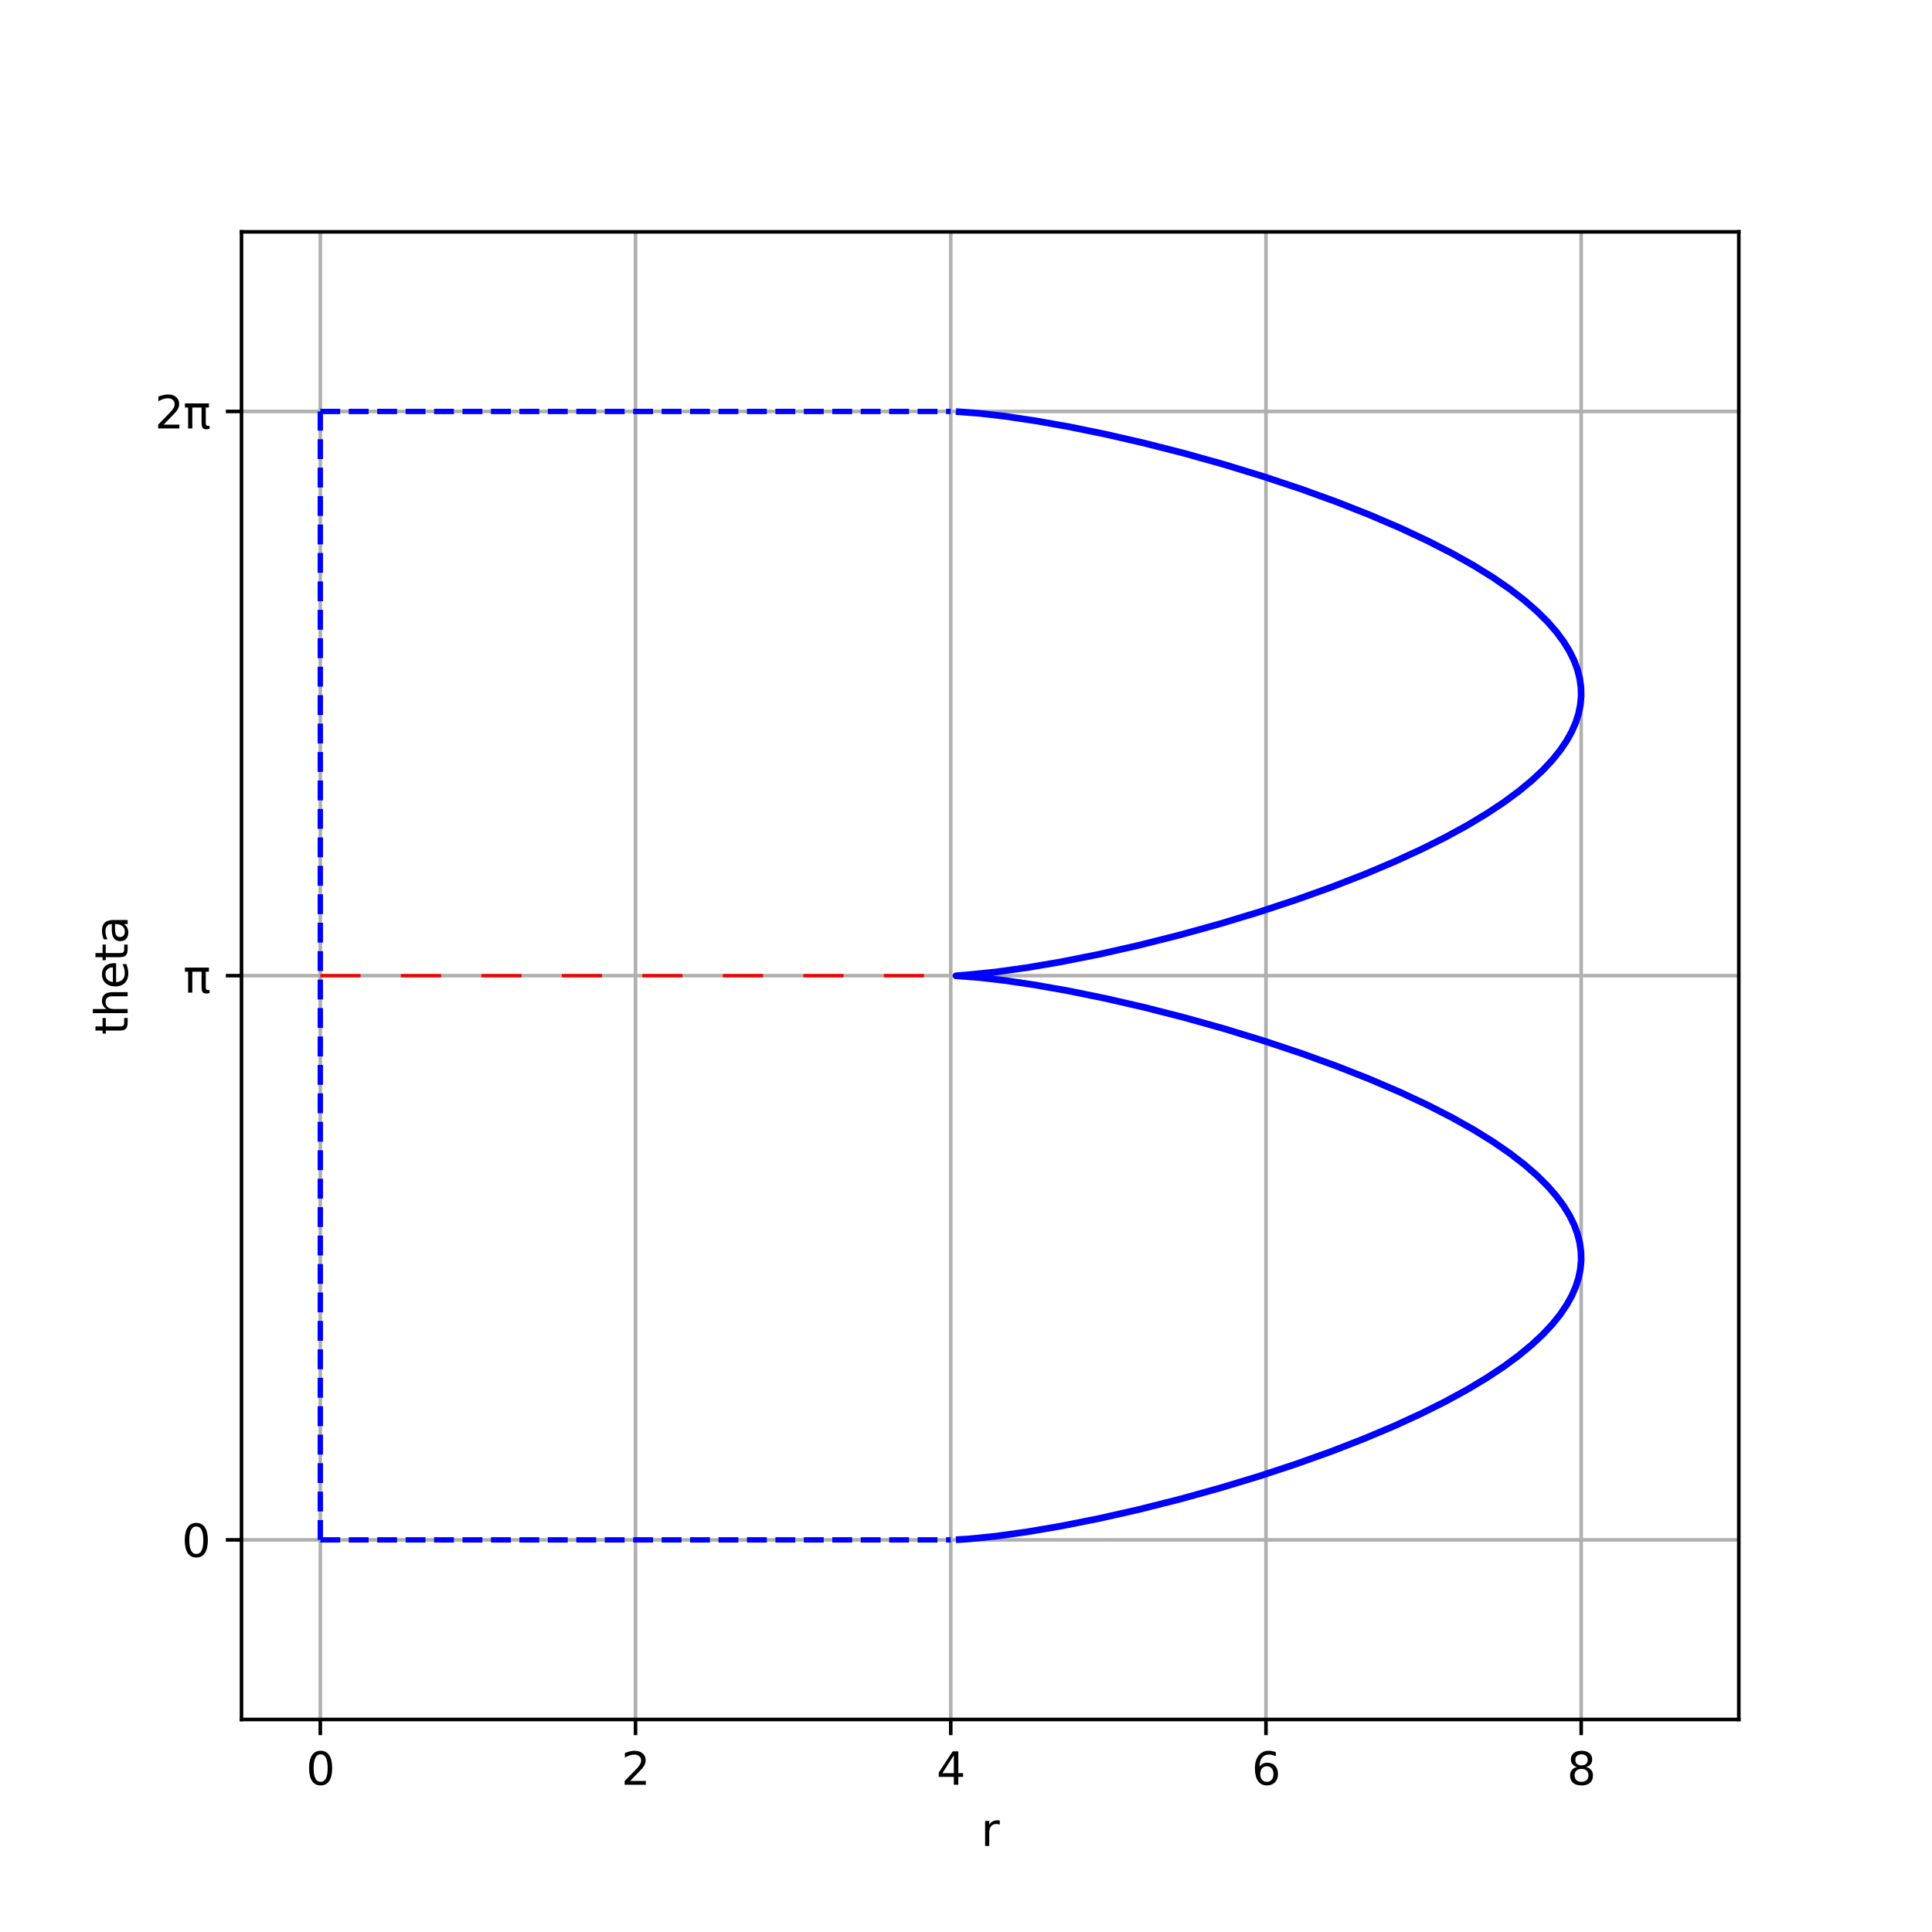 <?xml version="1.0" encoding="UTF-8" standalone="no"?>
<svg
   width="432pt"
   height="432pt"
   viewBox="0 0 432 432"
   version="1.1"
   id="svg32"
   sodipodi:docname="sym_nephroid_ortho_polar.svg"
   inkscape:version="1.4 (86a8ad7, 2024-10-11)"
   inkscape:export-filename="sym_nephroid_ortho_polar.png"
   inkscape:export-xdpi="96"
   inkscape:export-ydpi="96"
   xmlns:inkscape="http://www.inkscape.org/namespaces/inkscape"
   xmlns:sodipodi="http://sodipodi.sourceforge.net/DTD/sodipodi-0.dtd"
   xmlns:xlink="http://www.w3.org/1999/xlink"
   xmlns="http://www.w3.org/2000/svg"
   xmlns:svg="http://www.w3.org/2000/svg"
   xmlns:rdf="http://www.w3.org/1999/02/22-rdf-syntax-ns#"
   xmlns:cc="http://creativecommons.org/ns#"
   xmlns:dc="http://purl.org/dc/elements/1.1/">
  <sodipodi:namedview
     id="namedview32"
     pagecolor="#ffffff"
     bordercolor="#000000"
     borderopacity="0.25"
     inkscape:showpageshadow="2"
     inkscape:pageopacity="0.0"
     inkscape:pagecheckerboard="0"
     inkscape:deskcolor="#d1d1d1"
     inkscape:document-units="pt"
     inkscape:zoom="1.4010416"
     inkscape:cx="259.44982"
     inkscape:cy="307.98513"
     inkscape:window-width="1920"
     inkscape:window-height="1009"
     inkscape:window-x="1912"
     inkscape:window-y="-8"
     inkscape:window-maximized="1"
     inkscape:current-layer="svg32" />
  <defs
     id="defs1">
    <linearGradient
       id="swatch37"
       inkscape:swatch="solid">
      <stop
         style="stop-color:#000000;stop-opacity:0;"
         offset="0"
         id="stop37" />
    </linearGradient>
    <linearGradient
       id="swatch36"
       inkscape:swatch="solid">
      <stop
         style="stop-color:#000000;stop-opacity:0;"
         offset="0"
         id="stop36" />
    </linearGradient>
    <linearGradient
       id="swatch35"
       inkscape:swatch="solid">
      <stop
         style="stop-color:#000000;stop-opacity:0;"
         offset="0"
         id="stop35" />
    </linearGradient>
    <linearGradient
       id="swatch34"
       inkscape:swatch="solid">
      <stop
         style="stop-color:#000000;stop-opacity:0;"
         offset="0"
         id="stop34" />
    </linearGradient>
    <linearGradient
       id="swatch33"
       inkscape:swatch="solid">
      <stop
         style="stop-color:#000000;stop-opacity:0;"
         offset="0"
         id="stop33" />
    </linearGradient>
    <style
       type="text/css"
       id="style1">*{stroke-linejoin: round; stroke-linecap: butt}</style>
    <linearGradient
       inkscape:collect="always"
       xlink:href="#swatch37"
       id="linearGradient37"
       x1="70.62"
       y1="218.16"
       x2="354.525"
       y2="218.16"
       gradientUnits="userSpaceOnUse" />
  </defs>
  <g
     id="figure_1">
    <g
       id="patch_1">
      <path
         d="M 0 432  L 432 432  L 432 0  L 0 0  z "
         style="fill: #ffffff"
         id="path1" />
    </g>
    <g
       id="axes_1">
      <g
         id="patch_2">
        <path
           d="M 54 384.48  L 388.8 384.48  L 388.8 51.84  L 54 51.84  z "
           style="fill: #ffffff"
           id="path2" />
      </g>
      <g
         id="matplotlib.axis_1">
        <g
           id="xtick_1">
          <g
             id="line2d_1">
            <path
               d="M 71.621 384.48  L 71.621 51.84  "
               clip-path="url(#p9291251eb0)"
               style="fill: none; stroke: #b0b0b0; stroke-width: 0.8; stroke-linecap: square"
               id="path3" />
          </g>
          <g
             id="line2d_2">
            <defs
               id="defs3">
              <path
                 id="mb8fb5f093f"
                 d="M 0 0  L 0 3.5  "
                 style="stroke: #000000; stroke-width: 0.8" />
            </defs>
            <g
               id="g3">
              <use
                 xlink:href="#mb8fb5f093f"
                 x="71.621"
                 y="384.48"
                 style="stroke: #000000; stroke-width: 0.8"
                 id="use3" />
            </g>
          </g>
          <g
             id="text_1">
            <!-- 0 -->
            <g
               transform="translate(68.44 399.078) scale(0.1 -0.1)"
               id="g4">
              <defs
                 id="defs4">
                <path
                   id="DejaVuSans-30"
                   d="M 2034 4250  Q 1547 4250 1301 3770  Q 1056 3291 1056 2328  Q 1056 1369 1301 889  Q 1547 409 2034 409  Q 2525 409 2770 889  Q 3016 1369 3016 2328  Q 3016 3291 2770 3770  Q 2525 4250 2034 4250  z M 2034 4750  Q 2819 4750 3233 4129  Q 3647 3509 3647 2328  Q 3647 1150 3233 529  Q 2819 -91 2034 -91  Q 1250 -91 836 529  Q 422 1150 422 2328  Q 422 3509 836 4129  Q 1250 4750 2034 4750  z "
                   transform="scale(0.016)" />
              </defs>
              <use
                 xlink:href="#DejaVuSans-30"
                 id="use4" />
            </g>
          </g>
        </g>
        <g
           id="xtick_2">
          <g
             id="line2d_3">
            <path
               d="M 142.105 384.48  L 142.105 51.84  "
               clip-path="url(#p9291251eb0)"
               style="fill: none; stroke: #b0b0b0; stroke-width: 0.8; stroke-linecap: square"
               id="path4" />
          </g>
          <g
             id="line2d_4">
            <g
               id="g5">
              <use
                 xlink:href="#mb8fb5f093f"
                 x="142.105"
                 y="384.48"
                 style="stroke: #000000; stroke-width: 0.8"
                 id="use5" />
            </g>
          </g>
          <g
             id="text_2">
            <!-- 2 -->
            <g
               transform="translate(138.924 399.078) scale(0.1 -0.1)"
               id="g6">
              <defs
                 id="defs5">
                <path
                   id="DejaVuSans-32"
                   d="M 1228 531  L 3431 531  L 3431 0  L 469 0  L 469 531  Q 828 903 1448 1529  Q 2069 2156 2228 2338  Q 2531 2678 2651 2914  Q 2772 3150 2772 3378  Q 2772 3750 2511 3984  Q 2250 4219 1831 4219  Q 1534 4219 1204 4116  Q 875 4013 500 3803  L 500 4441  Q 881 4594 1212 4672  Q 1544 4750 1819 4750  Q 2544 4750 2975 4387  Q 3406 4025 3406 3419  Q 3406 3131 3298 2873  Q 3191 2616 2906 2266  Q 2828 2175 2409 1742  Q 1991 1309 1228 531  z "
                   transform="scale(0.016)" />
              </defs>
              <use
                 xlink:href="#DejaVuSans-32"
                 id="use6" />
            </g>
          </g>
        </g>
        <g
           id="xtick_3">
          <g
             id="line2d_5">
            <path
               d="M 212.589 384.48  L 212.589 51.84  "
               clip-path="url(#p9291251eb0)"
               style="fill: none; stroke: #b0b0b0; stroke-width: 0.8; stroke-linecap: square"
               id="path6" />
          </g>
          <g
             id="line2d_6">
            <g
               id="g7">
              <use
                 xlink:href="#mb8fb5f093f"
                 x="212.589"
                 y="384.48"
                 style="stroke: #000000; stroke-width: 0.8"
                 id="use7" />
            </g>
          </g>
          <g
             id="text_3">
            <!-- 4 -->
            <g
               transform="translate(209.408 399.078) scale(0.1 -0.1)"
               id="g8">
              <defs
                 id="defs7">
                <path
                   id="DejaVuSans-34"
                   d="M 2419 4116  L 825 1625  L 2419 1625  L 2419 4116  z M 2253 4666  L 3047 4666  L 3047 1625  L 3713 1625  L 3713 1100  L 3047 1100  L 3047 0  L 2419 0  L 2419 1100  L 313 1100  L 313 1709  L 2253 4666  z "
                   transform="scale(0.016)" />
              </defs>
              <use
                 xlink:href="#DejaVuSans-34"
                 id="use8" />
            </g>
          </g>
        </g>
        <g
           id="xtick_4">
          <g
             id="line2d_7">
            <path
               d="M 283.074 384.48  L 283.074 51.84  "
               clip-path="url(#p9291251eb0)"
               style="fill: none; stroke: #b0b0b0; stroke-width: 0.8; stroke-linecap: square"
               id="path8" />
          </g>
          <g
             id="line2d_8">
            <g
               id="g9">
              <use
                 xlink:href="#mb8fb5f093f"
                 x="283.074"
                 y="384.48"
                 style="stroke: #000000; stroke-width: 0.8"
                 id="use9" />
            </g>
          </g>
          <g
             id="text_4">
            <!-- 6 -->
            <g
               transform="translate(279.892 399.078) scale(0.1 -0.1)"
               id="g10">
              <defs
                 id="defs9">
                <path
                   id="DejaVuSans-36"
                   d="M 2113 2584  Q 1688 2584 1439 2293  Q 1191 2003 1191 1497  Q 1191 994 1439 701  Q 1688 409 2113 409  Q 2538 409 2786 701  Q 3034 994 3034 1497  Q 3034 2003 2786 2293  Q 2538 2584 2113 2584  z M 3366 4563  L 3366 3988  Q 3128 4100 2886 4159  Q 2644 4219 2406 4219  Q 1781 4219 1451 3797  Q 1122 3375 1075 2522  Q 1259 2794 1537 2939  Q 1816 3084 2150 3084  Q 2853 3084 3261 2657  Q 3669 2231 3669 1497  Q 3669 778 3244 343  Q 2819 -91 2113 -91  Q 1303 -91 875 529  Q 447 1150 447 2328  Q 447 3434 972 4092  Q 1497 4750 2381 4750  Q 2619 4750 2861 4703  Q 3103 4656 3366 4563  z "
                   transform="scale(0.016)" />
              </defs>
              <use
                 xlink:href="#DejaVuSans-36"
                 id="use10" />
            </g>
          </g>
        </g>
        <g
           id="xtick_5">
          <g
             id="line2d_9">
            <path
               d="M 353.558 384.48  L 353.558 51.84  "
               clip-path="url(#p9291251eb0)"
               style="fill: none; stroke: #b0b0b0; stroke-width: 0.8; stroke-linecap: square"
               id="path10" />
          </g>
          <g
             id="line2d_10">
            <g
               id="g11">
              <use
                 xlink:href="#mb8fb5f093f"
                 x="353.558"
                 y="384.48"
                 style="stroke: #000000; stroke-width: 0.8"
                 id="use11" />
            </g>
          </g>
          <g
             id="text_5">
            <!-- 8 -->
            <g
               transform="translate(350.377 399.078) scale(0.1 -0.1)"
               id="g12">
              <defs
                 id="defs11">
                <path
                   id="DejaVuSans-38"
                   d="M 2034 2216  Q 1584 2216 1326 1975  Q 1069 1734 1069 1313  Q 1069 891 1326 650  Q 1584 409 2034 409  Q 2484 409 2743 651  Q 3003 894 3003 1313  Q 3003 1734 2745 1975  Q 2488 2216 2034 2216  z M 1403 2484  Q 997 2584 770 2862  Q 544 3141 544 3541  Q 544 4100 942 4425  Q 1341 4750 2034 4750  Q 2731 4750 3128 4425  Q 3525 4100 3525 3541  Q 3525 3141 3298 2862  Q 3072 2584 2669 2484  Q 3125 2378 3379 2068  Q 3634 1759 3634 1313  Q 3634 634 3220 271  Q 2806 -91 2034 -91  Q 1263 -91 848 271  Q 434 634 434 1313  Q 434 1759 690 2068  Q 947 2378 1403 2484  z M 1172 3481  Q 1172 3119 1398 2916  Q 1625 2713 2034 2713  Q 2441 2713 2670 2916  Q 2900 3119 2900 3481  Q 2900 3844 2670 4047  Q 2441 4250 2034 4250  Q 1625 4250 1398 4047  Q 1172 3844 1172 3481  z "
                   transform="scale(0.016)" />
              </defs>
              <use
                 xlink:href="#DejaVuSans-38"
                 id="use12" />
            </g>
          </g>
        </g>
        <g
           id="text_6">
          <!-- r -->
          <g
             transform="translate(219.345 412.757) scale(0.1 -0.1)"
             id="g13">
            <defs
               id="defs12">
              <path
                 id="DejaVuSans-72"
                 d="M 2631 2963  Q 2534 3019 2420 3045  Q 2306 3072 2169 3072  Q 1681 3072 1420 2755  Q 1159 2438 1159 1844  L 1159 0  L 581 0  L 581 3500  L 1159 3500  L 1159 2956  Q 1341 3275 1631 3429  Q 1922 3584 2338 3584  Q 2397 3584 2469 3576  Q 2541 3569 2628 3553  L 2631 2963  z "
                 transform="scale(0.016)" />
            </defs>
            <use
               xlink:href="#DejaVuSans-72"
               id="use13" />
          </g>
        </g>
      </g>
      <g
         id="matplotlib.axis_2">
        <g
           id="ytick_1">
          <g
             id="line2d_11">
            <path
               d="M 54 344.322  L 388.8 344.322  "
               clip-path="url(#p9291251eb0)"
               style="fill: none; stroke: #b0b0b0; stroke-width: 0.8; stroke-linecap: square"
               id="path13" />
          </g>
          <g
             id="line2d_12">
            <defs
               id="defs13">
              <path
                 id="mbda37b963a"
                 d="M 0 0  L -3.5 0  "
                 style="stroke: #000000; stroke-width: 0.8" />
            </defs>
            <g
               id="g14">
              <use
                 xlink:href="#mbda37b963a"
                 x="54"
                 y="344.322"
                 style="stroke: #000000; stroke-width: 0.8"
                 id="use14" />
            </g>
          </g>
          <g
             id="text_7">
            <!-- 0 -->
            <g
               transform="translate(40.638 348.121) scale(0.1 -0.1)"
               id="g15">
              <use
                 xlink:href="#DejaVuSans-30"
                 id="use15" />
            </g>
          </g>
        </g>
        <g
           id="ytick_2">
          <g
             id="line2d_13">
            <path
               d="M 54 218.16  L 388.8 218.16  "
               clip-path="url(#p9291251eb0)"
               style="fill: none; stroke: #b0b0b0; stroke-width: 0.8; stroke-linecap: square"
               id="path15" />
          </g>
          <g
             id="line2d_14">
            <g
               id="g16">
              <use
                 xlink:href="#mbda37b963a"
                 x="54"
                 y="218.16"
                 style="stroke: #000000; stroke-width: 0.8"
                 id="use16" />
            </g>
          </g>
          <g
             id="text_8">
            <!-- π -->
            <g
               transform="translate(40.98 221.959) scale(0.1 -0.1)"
               id="g17">
              <defs
                 id="defs16">
                <path
                   id="DejaVuSans-3c0"
                   d="M 231 3500  L 3584 3500  L 3584 2925  L 3144 2925  L 3144 775  Q 3144 550 3220 451  Q 3297 353 3469 353  Q 3516 353 3584 361  Q 3653 369 3675 372  L 3675 -44  Q 3566 -84 3450 -103  Q 3334 -122 3219 -122  Q 2844 -122 2700 83  Q 2556 288 2556 838  L 2556 2925  L 1266 2925  L 1266 0  L 678 0  L 678 2925  L 231 2925  L 231 3500  z "
                   transform="scale(0.016)" />
              </defs>
              <use
                 xlink:href="#DejaVuSans-3c0"
                 id="use17" />
            </g>
          </g>
        </g>
        <g
           id="ytick_3">
          <g
             id="line2d_15">
            <path
               d="M 54 91.998  L 388.8 91.998  "
               clip-path="url(#p9291251eb0)"
               style="fill: none; stroke: #b0b0b0; stroke-width: 0.8; stroke-linecap: square"
               id="path17" />
          </g>
          <g
             id="line2d_16">
            <g
               id="g18">
              <use
                 xlink:href="#mbda37b963a"
                 x="54"
                 y="91.998"
                 style="stroke: #000000; stroke-width: 0.8"
                 id="use18" />
            </g>
          </g>
          <g
             id="text_9">
            <!-- 2π -->
            <g
               transform="translate(34.617 95.798) scale(0.1 -0.1)"
               id="g20">
              <use
                 xlink:href="#DejaVuSans-32"
                 id="use19" />
              <use
                 xlink:href="#DejaVuSans-3c0"
                 x="63.623"
                 id="use20" />
            </g>
          </g>
        </g>
        <g
           id="text_10">
          <!-- theta -->
          <g
             transform="translate(28.538 231.39) rotate(-90) scale(0.1 -0.1)"
             id="g25">
            <defs
               id="defs20">
              <path
                 id="DejaVuSans-74"
                 d="M 1172 4494  L 1172 3500  L 2356 3500  L 2356 3053  L 1172 3053  L 1172 1153  Q 1172 725 1289 603  Q 1406 481 1766 481  L 2356 481  L 2356 0  L 1766 0  Q 1100 0 847 248  Q 594 497 594 1153  L 594 3053  L 172 3053  L 172 3500  L 594 3500  L 594 4494  L 1172 4494  z "
                 transform="scale(0.016)" />
              <path
                 id="DejaVuSans-68"
                 d="M 3513 2113  L 3513 0  L 2938 0  L 2938 2094  Q 2938 2591 2744 2837  Q 2550 3084 2163 3084  Q 1697 3084 1428 2787  Q 1159 2491 1159 1978  L 1159 0  L 581 0  L 581 4863  L 1159 4863  L 1159 2956  Q 1366 3272 1645 3428  Q 1925 3584 2291 3584  Q 2894 3584 3203 3211  Q 3513 2838 3513 2113  z "
                 transform="scale(0.016)" />
              <path
                 id="DejaVuSans-65"
                 d="M 3597 1894  L 3597 1613  L 953 1613  Q 991 1019 1311 708  Q 1631 397 2203 397  Q 2534 397 2845 478  Q 3156 559 3463 722  L 3463 178  Q 3153 47 2828 -22  Q 2503 -91 2169 -91  Q 1331 -91 842 396  Q 353 884 353 1716  Q 353 2575 817 3079  Q 1281 3584 2069 3584  Q 2775 3584 3186 3129  Q 3597 2675 3597 1894  z M 3022 2063  Q 3016 2534 2758 2815  Q 2500 3097 2075 3097  Q 1594 3097 1305 2825  Q 1016 2553 972 2059  L 3022 2063  z "
                 transform="scale(0.016)" />
              <path
                 id="DejaVuSans-61"
                 d="M 2194 1759  Q 1497 1759 1228 1600  Q 959 1441 959 1056  Q 959 750 1161 570  Q 1363 391 1709 391  Q 2188 391 2477 730  Q 2766 1069 2766 1631  L 2766 1759  L 2194 1759  z M 3341 1997  L 3341 0  L 2766 0  L 2766 531  Q 2569 213 2275 61  Q 1981 -91 1556 -91  Q 1019 -91 701 211  Q 384 513 384 1019  Q 384 1609 779 1909  Q 1175 2209 1959 2209  L 2766 2209  L 2766 2266  Q 2766 2663 2505 2880  Q 2244 3097 1772 3097  Q 1472 3097 1187 3025  Q 903 2953 641 2809  L 641 3341  Q 956 3463 1253 3523  Q 1550 3584 1831 3584  Q 2591 3584 2966 3190  Q 3341 2797 3341 1997  z "
                 transform="scale(0.016)" />
            </defs>
            <use
               xlink:href="#DejaVuSans-74"
               id="use21" />
            <use
               xlink:href="#DejaVuSans-68"
               x="39.209"
               id="use22" />
            <use
               xlink:href="#DejaVuSans-65"
               x="102.588"
               id="use23" />
            <use
               xlink:href="#DejaVuSans-74"
               x="164.111"
               id="use24" />
            <use
               xlink:href="#DejaVuSans-61"
               x="203.32"
               id="use25" />
          </g>
        </g>
      </g>
      <g
         id="QuadContourSet_1">
        <path
           d="M 213.748 92.031  L 218.888 92.407  L 224.581 93.063  L 231.413 94.073  L 238.981 95.414  L 247.151 97.082  L 255.724 99.05  L 264.698 101.334  L 273.606 103.826  L 282.478 106.537  L 291.019 109.382  L 298.855 112.219  L 306.227 115.121  L 313.059 118.049  L 319.215 120.929  L 324.706 123.743  L 329.529 126.455  L 333.815 129.115  L 337.565 131.697  L 340.847 134.224  L 343.672 136.68  L 346.071 139.063  L 348.013 141.293  L 349.626 143.467  L 350.96 145.639  L 351.965 147.686  L 352.722 149.722  L 353.229 151.719  L 353.504 153.715  L 353.549 155.644  L 353.371 157.611  L 352.97 159.57  L 352.331 161.567  L 351.46 163.563  L 350.315 165.626  L 348.872 167.755  L 347.105 169.951  L 344.988 172.213  L 342.493 174.542  L 339.575 176.95  L 336.226 179.416  L 332.408 181.947  L 328.055 184.56  L 323.233 187.197  L 317.741 189.942  L 311.711 192.708  L 304.949 195.558  L 297.716 198.366  L 289.746 201.216  L 281.509 203.929  L 272.802 206.567  L 263.747 209.077  L 254.585 211.382  L 245.812 213.365  L 237.373 215.047  L 229.671 216.363  L 222.746 217.328  L 216.678 217.945  L 213.766 218.193  L 214.401 218.226  L 218.955 218.575  L 224.581 219.224  L 231.413 220.234  L 238.981 221.576  L 247.151 223.243  L 255.724 225.211  L 264.698 227.496  L 273.606 229.987  L 282.48 232.699  L 291.019 235.543  L 298.855 238.381  L 306.229 241.283  L 313.06 244.211  L 319.215 247.091  L 324.706 249.904  L 329.529 252.617  L 333.815 255.276  L 337.565 257.859  L 340.847 260.385  L 343.673 262.842  L 346.071 265.224  L 348.013 267.454  L 349.627 269.63  L 350.96 271.801  L 351.965 273.847  L 352.722 275.885  L 353.229 277.881  L 353.504 279.877  L 353.549 281.807  L 353.371 283.773  L 352.97 285.733  L 352.331 287.729  L 351.46 289.725  L 350.314 291.788  L 348.871 293.917  L 347.104 296.113  L 344.987 298.376  L 342.492 300.704  L 339.575 303.111  L 336.226 305.578  L 332.408 308.108  L 328.055 310.721  L 323.233 313.358  L 317.741 316.104  L 311.709 318.87  L 304.949 321.72  L 297.716 324.528  L 289.746 327.378  L 281.509 330.091  L 272.802 332.728  L 263.744 335.239  L 254.585 337.544  L 245.812 339.526  L 237.373 341.208  L 229.671 342.524  L 222.74 343.491  L 216.678 344.106  L 213.748 344.289  L 213.748 344.289  "
           clip-path="url(#p9291251eb0)"
           style="fill: none; stroke: #0000ff; stroke-width: 1.5"
           id="path25" />
      </g>
      <g
         id="line2d_17">
        <path
           d="M 71.621 344.322  L 212.589 344.322  "
           clip-path="url(#p9291251eb0)"
           style="fill: none; stroke-dasharray: 4.44,1.92; stroke-dashoffset: 0; stroke: #0000ff; stroke-width: 1.2"
           id="path26" />
      </g>
      <g
         id="line2d_18">
        <path
           d="M 71.621 344.322  L 71.621 91.998  "
           clip-path="url(#p9291251eb0)"
           style="fill: none; stroke-dasharray: 4.44,1.92; stroke-dashoffset: 0; stroke: #0000ff; stroke-width: 1.2"
           id="path27" />
      </g>
      <g
         id="line2d_19">
        <path
           d="M 71.621 91.998  L 212.589 91.998  "
           clip-path="url(#p9291251eb0)"
           style="fill: none; stroke-dasharray: 4.44,1.92; stroke-dashoffset: 0; stroke: #0000ff; stroke-width: 1.2"
           id="path28" />
      </g>
      <g
         id="patch_3">
        <path
           d="M 54 384.48  L 54 51.84  "
           style="fill: none; stroke: #000000; stroke-width: 0.8; stroke-linejoin: miter; stroke-linecap: square"
           id="path29" />
      </g>
      <g
         id="patch_4">
        <path
           d="M 388.8 384.48  L 388.8 51.84  "
           style="fill: none; stroke: #000000; stroke-width: 0.8; stroke-linejoin: miter; stroke-linecap: square"
           id="path30" />
      </g>
      <g
         id="patch_5">
        <path
           d="M 54 384.48  L 388.8 384.48  "
           style="fill: none; stroke: #000000; stroke-width: 0.8; stroke-linejoin: miter; stroke-linecap: square"
           id="path31" />
      </g>
      <g
         id="patch_6">
        <path
           d="M 54 51.84  L 388.8 51.84  "
           style="fill: none; stroke: #000000; stroke-width: 0.8; stroke-linejoin: miter; stroke-linecap: square"
           id="path32" />
      </g>
    </g>
  </g>
  <defs
     id="defs32">
    <clipPath
       id="p9291251eb0">
      <rect
         x="54"
         y="51.84"
         width="334.8"
         height="332.64"
         id="rect32" />
    </clipPath>
  </defs>
  <path
     style="display:none;fill:url(#linearGradient37);fill-opacity:0;stroke:#000000;stroke-width:2;stroke-dasharray:none"
     d="M 71.621,91.998 H 212.589 l 11.992,1.064 14.399,2.351 16.743,3.636 13.428,3.53 8.89,2.601 8.707,2.778 12.106,4.26 8.697,3.469 8.585,3.801 5.824,2.847 5.157,2.763 4.554,2.686 4.018,2.621 3.516,2.555 4.466,3.72 3.37,3.497 3.251,4.376 2.05,4.151 1.023,4.013 0.004,4.894 -1.04,3.955 -2.016,4.059 -3.21,4.325 -3.365,3.427 -2.707,2.368 -3.133,2.437 -3.583,2.498 -1.909,1.265 -4.353,2.613 -4.822,2.637 -3.975,1.988 -4.531,2.141 -6.396,2.808 -3.381,1.425 -5.694,2.21 -3.784,1.4 -5.726,2.047 -4.119,1.357 -4.119,1.357 -4.353,1.319 -4.353,1.319 -4.527,1.255 -4.527,1.255 -3.08,0.775 -3.479,0.875 -2.604,0.655 -4.387,0.991 -2.791,0.63 -5.815,1.202 -6.004,1.146 -7.407,1.219 -11.503,1.374 7.903,1.28 6.831,1.01 9.596,1.755 6.143,1.254 6.718,1.542 7.733,1.922 7.55,2.034 6.728,1.941 6.6,2.017 8.539,2.844 7.836,2.838 7.375,2.902 6.831,2.928 7.314,3.474 5.597,2.931 5.701,3.331 5.894,3.912 4.695,3.755 3.811,3.61 3.556,4.406 2.338,4.218 1.264,4.034 0.297,2.961 -0.155,2.931 -0.721,2.958 -1.191,2.994 -1.867,3.127 -2.489,3.261 -2.117,2.262 -2.495,2.329 -2.917,2.407 -3.349,2.466 -3.817,2.531 -4.353,2.613 -4.822,2.637 -2.746,1.373 -5.762,2.756 -3.016,1.383 -3.38,1.425 -6.997,2.829 -3.617,1.404 -3.985,1.425 -6.251,2.171 -5.972,1.967 -4.353,1.319 -4.353,1.319 -5.963,1.653 -7.674,2.01 -4.58,1.152 -4.387,0.991 -4.387,0.991 -8.439,1.682 -7.702,1.316 -6.931,0.966 -8.992,0.798 -142.126,0.033 z"
     id="path33"
     sodipodi:insensitive="true" />
  <path
     style="fill:#000000;fill-opacity:0;stroke:#f50000;stroke-width:0.75;stroke-dasharray:9, 9"
     d="M 71.621,218.16 H 212.589"
     id="path5" />
</svg>

